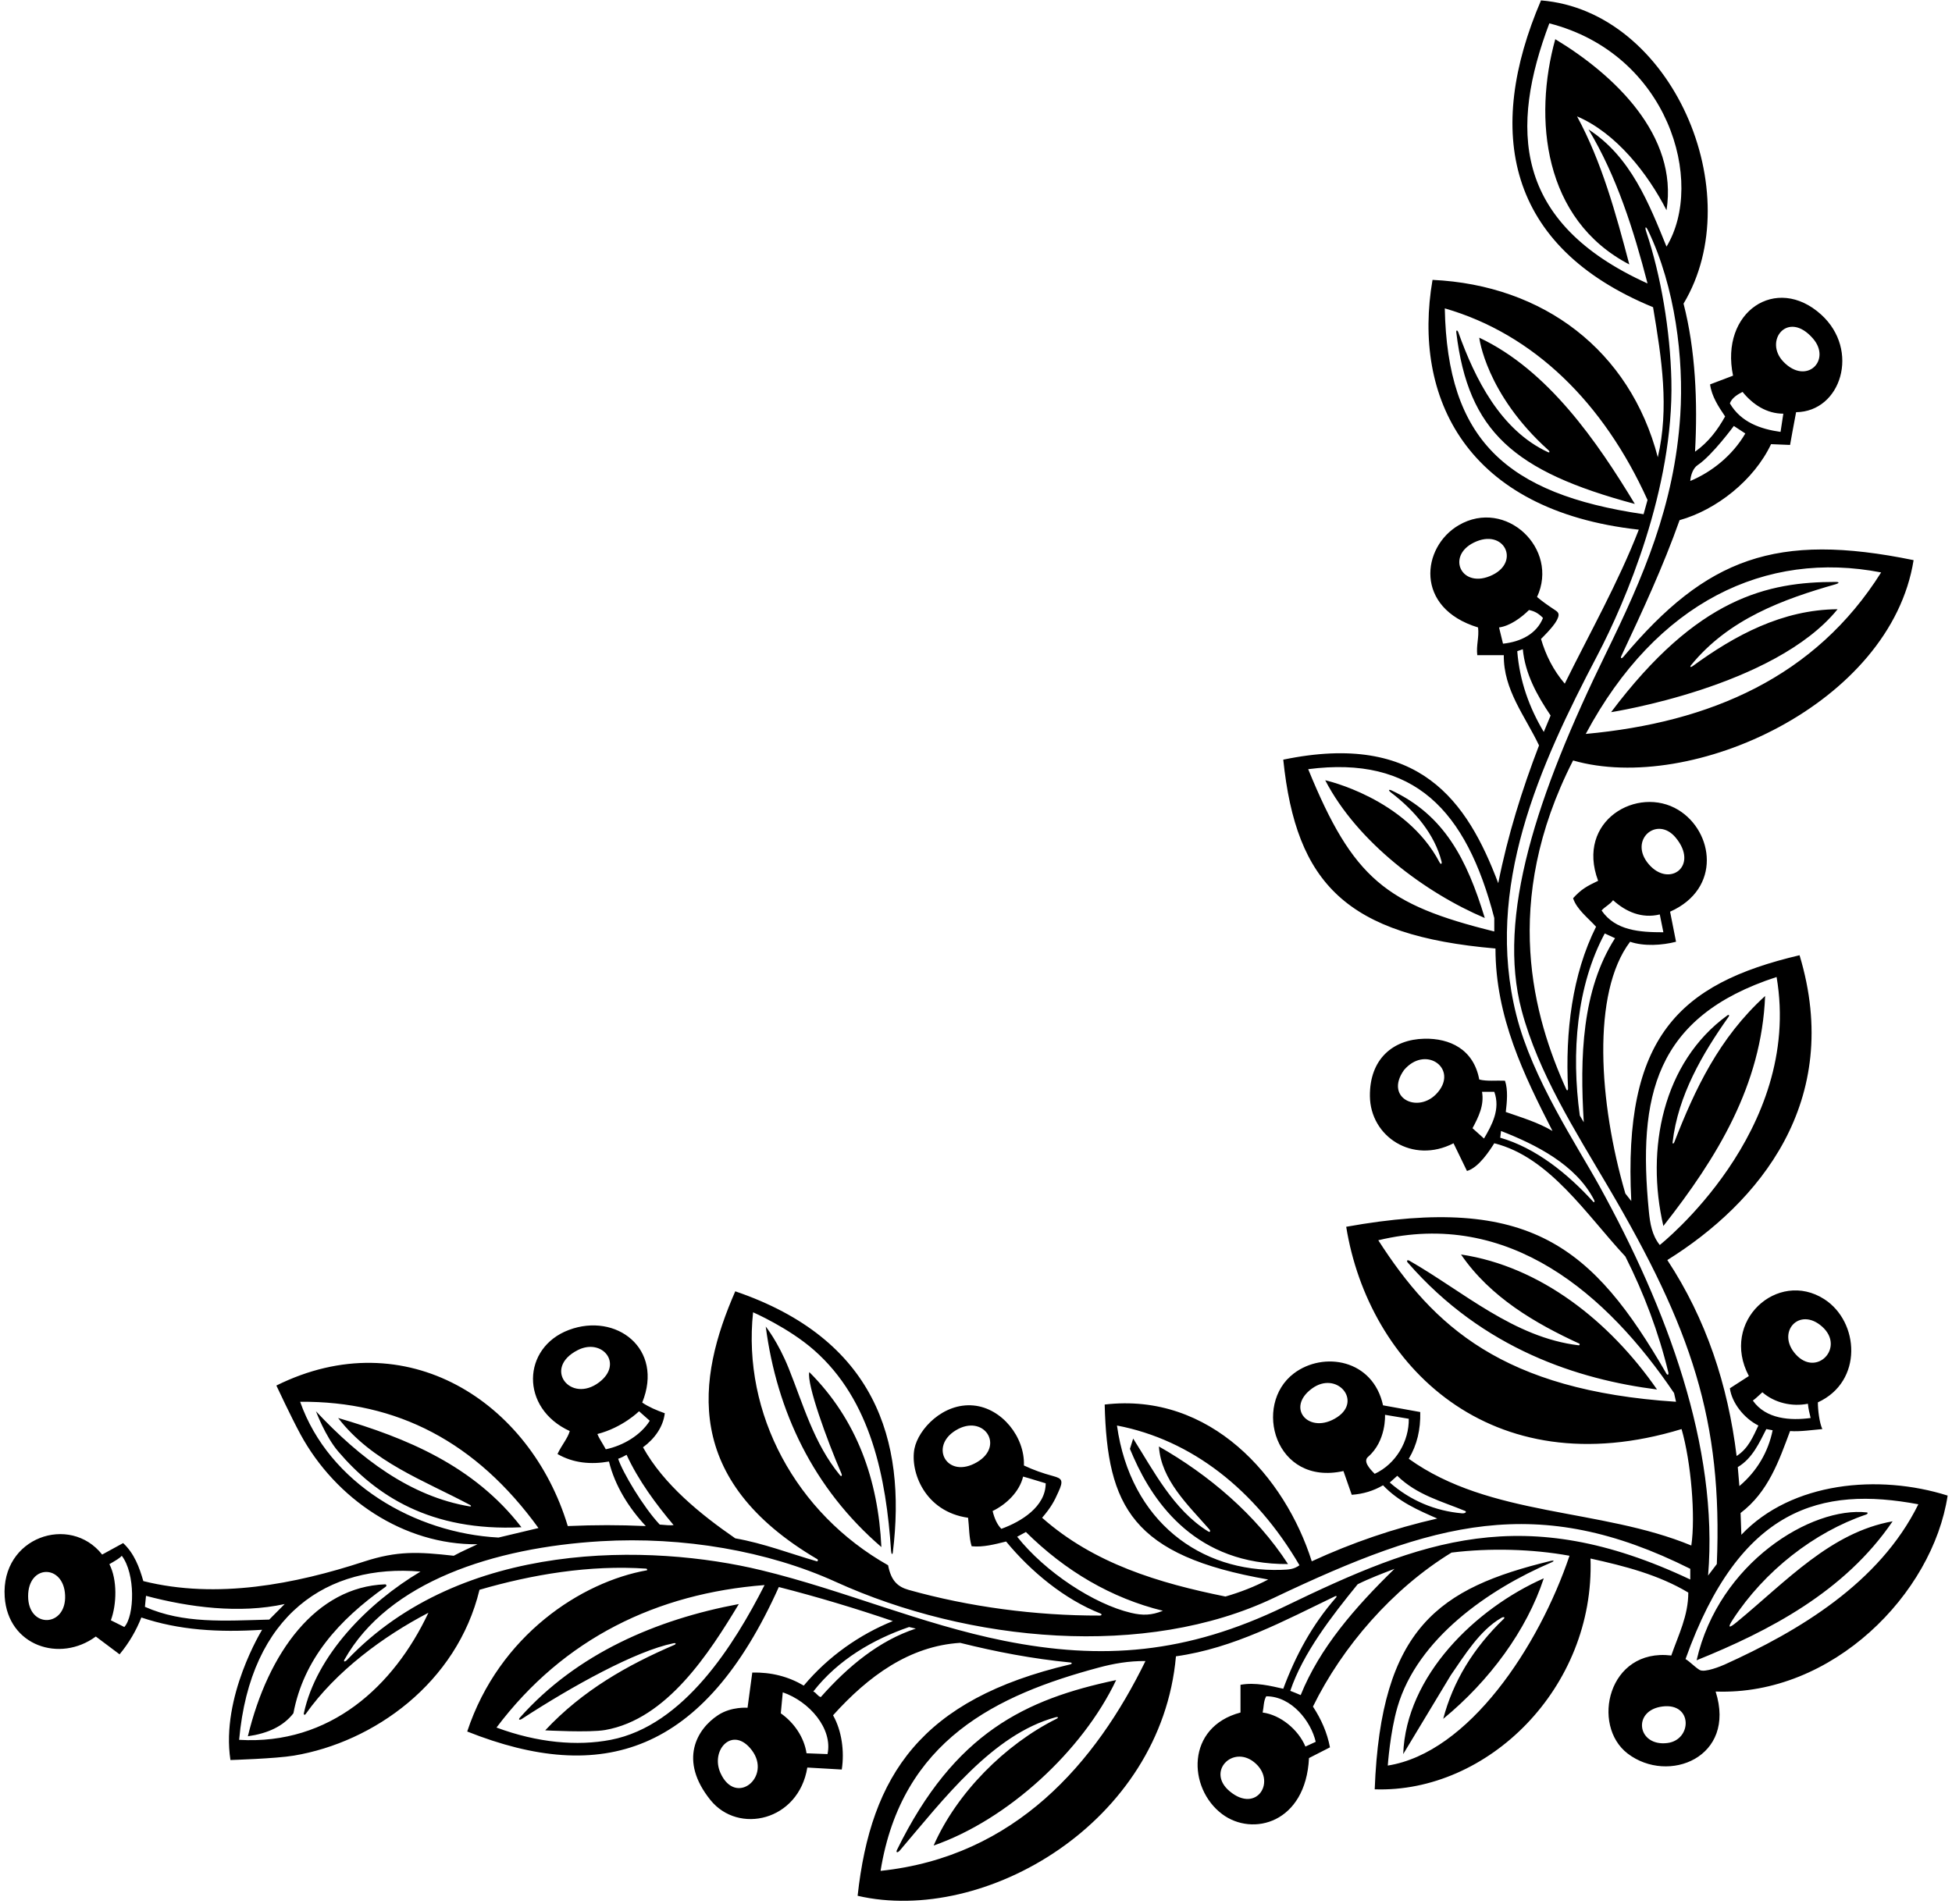 <?xml version="1.0" encoding="UTF-8"?>
<svg xmlns="http://www.w3.org/2000/svg" xmlns:xlink="http://www.w3.org/1999/xlink" width="493pt" height="481pt" viewBox="0 0 493 481" version="1.1">
<g id="surface1">
<path style=" stroke:none;fill-rule:nonzero;fill:rgb(0%,0%,0%);fill-opacity:1;" d="M 439.801 387.699 L 439.602 382.199 C 446.602 376.898 449.301 369 452.102 361.5 C 454.602 361.699 457.852 361.199 460.25 361 C 459.5 359.375 459.125 356.148 459.125 354.25 C 470.59 348.996 469.609 333.867 460.723 328.172 C 448.965 320.637 434.355 333.758 441.699 347.602 L 436.898 350.699 C 437.398 354.398 440.5 358.301 444.102 360.102 C 442.801 362.801 441.602 365.898 438.602 367.801 C 436.398 349.801 430.898 333.199 421.102 318.301 C 444.145 303.926 465.656 278.273 454.5 241.301 C 423.941 248.488 409.895 262.109 412 303.398 L 410.5 301.5 C 403.797 278.562 401.938 250.805 411.699 237.898 C 415.199 239.102 419.801 238.801 423.301 237.898 C 422.801 235.398 422.301 232.801 421.801 230.301 C 434.871 224.492 432.773 210.027 423.891 204.602 C 413.645 198.344 397.918 207.277 403.625 222.5 C 400.75 223.875 399.398 224.602 397.301 226.898 C 398.199 229.699 401.102 231.898 403.102 234.102 C 397.082 246.137 395.305 260.621 396.027 275 C 396.051 275.434 395.766 275.574 395.598 275.203 C 387.398 257.098 378.953 228.055 397.301 192.102 C 427.246 200.707 477.52 177.793 483.301 141.5 C 448.539 134.363 430.984 140.996 410.027 165.898 C 409.543 166.473 409.199 166.328 409.496 165.691 C 414.797 154.426 420.035 143.137 424.199 131.398 C 433.5 128.801 443 121.301 447.301 112.199 L 452.102 112.398 C 452.102 112.398 453.125 106.625 453.625 104.125 C 465 104 469.863 88.426 459.926 79.445 C 448.629 69.242 434.348 78.754 437.699 94.898 L 431.898 97.102 C 432.301 100.102 434 102.699 435.699 105.199 C 433.801 108.602 431.5 111.699 428.102 114.102 C 428.801 101.5 428.199 88.301 425.199 76.699 C 441.98 48.734 422.289 2.766 389.199 0.102 C 375.09 33.027 380.246 62.273 417.5 77.602 C 419.699 90.699 421.602 103.102 418.699 115.5 C 411.648 88.523 389.816 72.012 361.801 70.699 C 356.703 100.266 370.195 128.969 413.898 133.801 C 408.699 147.199 401.5 159.898 395.199 172.699 C 392.301 169.301 390.398 165.5 389.199 161.398 C 389.199 161.398 392.277 158.449 393.176 156.711 C 393.793 155.508 393.867 154.867 392.953 154.258 C 390.703 152.754 389.625 152 388.199 150.801 C 393.867 138.613 380.285 125.727 368.406 132.68 C 359.035 138.164 357.148 153.586 373.301 158.5 C 373.602 161 372.801 163 373.102 165.5 L 379.801 165.5 C 379.699 174.301 385.199 180.898 388.699 188.301 C 384.398 199.5 380.801 211 378.398 223.102 C 370.598 202.426 358.535 184.742 324.102 191.898 C 327.359 223.254 340.074 236.348 377.699 239.602 C 377.699 256.898 384.898 271.602 392.102 285.699 C 388.398 283.5 384.301 282.301 380.301 280.898 C 380.602 278.398 380.898 275.301 380.102 273 C 377.898 272.898 375.602 273.199 373.602 272.699 C 372.168 264.996 366.098 262.258 359.754 262.391 C 351.766 262.559 345.898 267.566 345.984 276.875 C 346.074 287.137 356.789 294.137 367.102 288.801 L 370.5 295.801 C 373.453 294.969 376.25 290.625 377.398 288.801 C 391.398 292.301 400.699 306.898 410.5 317.398 C 415.191 326.691 418.918 336.605 421.344 346.633 C 421.5 347.289 421.172 347.5 420.855 346.957 C 402.328 314.914 386.387 301.566 340 309.898 C 345.617 344.715 376.316 375.75 424.699 361 C 427.109 369.348 428.25 383.125 427.16 390.414 C 404.242 380.93 376.27 383.207 355.801 368.5 C 357.898 365 358.801 361.102 358.699 356.699 L 349.301 355 C 346.762 343.328 334.215 341.316 326.789 346.93 C 316.305 354.859 321.992 375.445 339.301 371.602 L 341.398 377.602 C 344.301 377.398 346.898 376.602 349.301 375.199 C 353.301 379.398 358.199 381.5 363 383.598 C 352 386.098 341.5 389.699 331.301 394.402 C 324.562 373.086 305.703 351.641 279 354.801 C 279.645 380.551 285.891 393.016 320.301 399 C 316.898 400.801 313.301 402.199 309.5 403.301 C 292.699 399.902 276.301 395 263.199 383.402 C 265.375 380.875 266.301 379.199 267.301 376.898 C 268.676 373.957 268.199 373.477 266 372.875 C 263.25 372.125 261.125 371.375 258.602 370.199 C 258.859 362.977 253.016 355.703 245.871 355.039 C 238.234 354.324 231.934 360.984 230.953 365.965 C 229.828 371.699 233.504 381.855 244.5 383.402 C 244.801 385.801 244.699 388.301 245.398 390.598 C 248.301 390.902 251.301 390.098 254.102 389.402 C 260.383 397.016 268.84 403.996 277.918 407.582 C 278.379 407.766 278.266 408.109 277.75 408.109 C 261.52 408.148 244.762 405.91 229.5 401.625 C 226.699 400.84 225.047 399.301 224.301 395.402 C 201 382.25 187.469 357.129 190.199 331.5 C 190.199 331.5 199.125 335.379 205.574 341.039 C 220.07 353.754 223.824 373.449 225.051 391.762 C 225.109 392.621 225.41 392.859 225.5 392.125 C 228.977 363.676 220.938 338.223 185.699 326.199 C 176.023 348.316 172.234 373.785 206.469 393.891 C 206.645 393.996 206.555 394.473 206.328 394.41 C 199.473 392.43 192.867 389.859 185.699 388.598 C 177 382.598 167.602 375 162.398 365.602 C 165.398 363.398 167.5 360.398 167.898 357 C 165.898 356.301 163.801 355.398 162.199 354.301 C 167.742 340.625 155.566 331.496 143.688 335.953 C 131.832 340.398 131.277 355.715 143.898 361.5 C 143.375 363.375 141.875 365 140.801 367.301 C 144.801 369.602 149.199 370 153.801 369.199 C 155.301 375.301 158.801 380.898 163.102 385.5 C 156.102 385.199 150.5 385.199 143.398 385.5 C 133.938 354.031 102.496 333.77 69.801 350 C 69.801 350 73.527 357.984 75.906 362.359 C 84.773 378.637 101.965 390.289 120.602 390.098 C 118.75 391 116.625 391.875 114.602 393 C 105.699 392.012 100.434 391.695 91.871 394.492 C 74.625 400.133 54.809 404.051 36.199 399.402 C 35.199 395.902 33.898 392.402 31.102 389.801 L 25.801 392.699 C 17.695 382.418 0.184 388.262 1.188 403.387 C 2.012 415.789 15.148 420.082 24.199 413.402 L 30.199 417.902 C 32.602 415 34.398 411.902 35.699 408.598 C 45.199 411.801 55.199 412.402 66.199 411.699 C 66.199 411.699 55.75 428.625 58.199 444.602 C 58.199 444.602 69.602 444.258 74.207 443.488 C 94.375 440.121 115.406 425.18 121.102 401.598 C 134.328 397.75 148.922 395.266 163.242 396.258 C 163.426 396.273 163.523 396.648 163.383 396.672 C 146.965 399.578 126.078 412.992 118 437.398 C 151.961 450.906 177.738 443.129 196.699 400.902 C 206.5 403.402 216.102 406.301 225.5 409.5 C 217.102 412.902 209.199 418.402 203 425.801 C 199.102 423.5 194.801 422.402 190 422.5 L 188.801 431.398 C 188.801 431.398 184.738 431.047 181.375 433.25 C 176.012 436.758 171.328 444.625 179.418 454.691 C 186.484 463.48 201.699 459.977 203.898 446.5 L 212.602 447 C 213.301 442.398 212.602 437.199 210.398 433.301 C 219.301 423.402 229.699 415.801 242.5 415 C 251.641 417.285 260.781 419.027 270.355 419.965 C 270.836 420.012 270.773 420.332 270.27 420.449 C 232.656 429.262 219.953 448.395 216.602 478.898 C 248.637 486.332 293.266 460.5 297 418.402 C 311.664 416.348 324.516 409.324 337.23 403.215 C 337.52 403.078 337.688 403.258 337.488 403.488 C 331.328 410.508 327.199 418.273 324.102 426.598 C 321 425.902 317.102 424.902 313.301 425.598 L 313.301 432.602 C 299.5 436.25 299.953 451.699 308.652 458.25 C 316.367 464.059 329.793 460.508 330.602 444.102 L 335.898 441.398 C 335.199 437.699 333.699 434.301 331.602 431.102 C 339 416 351.699 401.301 366.602 392.199 C 376.301 391 387.102 391.301 396.398 393 C 388.645 415.957 370.922 442.773 350.5 446 C 350.5 446 351.078 437.625 352.941 431.234 C 357.992 413.914 375.992 401.449 391.844 394.672 C 392.633 394.336 392.5 394.098 391.668 394.301 C 363.488 401.145 348.746 411.094 347.199 452 C 375.703 452.98 402.828 426.418 401.699 393.699 C 410.301 395.598 418.898 397.801 426.398 402.301 C 426.398 408.199 423.898 413 422.102 418.199 C 406.117 416.281 401.758 435.871 411.105 442.984 C 421.375 450.801 438.605 443.922 433.301 427.301 C 462.832 428.406 488.137 402.594 491.898 377.801 C 474.5 372.301 452.5 374.301 439.801 387.699 Z M 457.891 85.52 C 462.625 91 456.25 97.375 450.453 91.41 C 445.328 86.137 451.535 78.164 457.891 85.52 Z M 440.102 99 C 442.699 102.199 446.199 104.5 450.398 104.5 L 449.699 109.102 C 444.699 108.398 439.699 106.699 436.898 101.898 C 437.398 100.5 438.898 99.602 440.102 99 Z M 428.75 117.5 C 432.438 115.043 437.898 107.602 437.898 107.602 L 440.801 109.5 C 437.602 115 432.398 119.199 426.898 121.5 C 427 120 427.625 118.25 428.75 117.5 Z M 377.398 235.301 C 350.105 228.547 341.727 222.023 330.398 194.301 C 357.168 190.836 370.301 204.562 377.398 231.898 Z M 363.59 275.344 C 358.941 281.863 349.344 277.66 354.602 270.301 C 359.855 264.129 367.75 269.5 363.59 275.344 Z M 337.738 357.984 C 330.738 362.613 324.52 355.711 331.395 350.727 C 337.578 346.242 344.094 353.781 337.738 357.984 Z M 7.102 403.25 C 7.07 395.109 16.062 395.078 16.441 402.934 C 16.836 411.098 7.133 411.473 7.102 403.25 Z M 31.398 411 L 28 409.301 C 29.48 405.324 29.672 399.07 27.625 395.125 C 29.375 394.125 30.375 393.5 30.75 393 C 34.23 397.523 34.004 408.137 31.398 411 Z M 460.223 335.141 C 466.055 340.359 458.812 348.004 453.52 342.109 C 448.523 336.547 454.438 329.953 460.223 335.141 Z M 442.699 353.801 C 443.5 353.25 444.301 352.398 445.102 351.699 C 448.199 354.398 452.602 355.398 456.602 354.602 C 456.75 356 457 357 457.301 358.199 C 452.199 358.898 446 358.5 442.699 353.801 Z M 446.102 361 L 447.699 361.301 C 446.602 366.699 443.801 371.602 439.301 375.398 L 438.898 370.602 C 442.602 368.398 444.301 364.5 446.102 361 Z M 448.699 246.801 C 455.375 285.875 419.199 314.5 419.199 314.5 C 417.23 312.066 416.738 309.062 416.438 305.992 C 413.609 277.023 417.859 256.828 448.699 246.801 Z M 423.191 211.566 C 429.184 218.75 421.598 224.336 416.426 218.328 C 411.176 212.234 418.484 205.926 423.191 211.566 Z M 407.398 227.398 C 410.602 230.301 414.602 232.102 419.199 231 L 420.102 235.5 C 414.125 235.5 408 235.102 404.5 230 C 405.375 229 406.602 228.5 407.398 227.398 Z M 405.301 235.801 L 407.898 237 C 399.5 250.102 399 267.102 400 283.5 L 399 281.801 C 396.801 265.898 398.199 249 405.301 235.801 Z M 475.102 144.602 C 458.5 171 432 182.5 400.5 185.398 C 418.375 152 445.992 138.953 475.102 144.602 Z M 391.301 5.898 C 421.367 13.609 430.75 46 420.898 62.301 C 416.5 51.5 411.898 39.602 401.199 32.699 C 408.301 44.5 412.602 58.102 416.102 71.602 C 381.875 56.125 381.445 32.074 391.301 5.898 Z M 364.898 77.898 C 387.398 84.398 405 101.75 416.102 126.301 L 415.102 129.898 C 380.195 124.762 365.539 110.938 364.898 77.898 Z M 372.273 137.043 C 379.812 133.379 383.98 141.773 376.984 145.219 C 369.227 149.043 365.102 140.535 372.273 137.043 Z M 379.602 162.602 L 378.602 158.5 C 381.375 158.125 384.25 156 386.168 154.098 C 387.5 154.375 388.5 154.875 389.699 156.102 C 388.102 160.102 384.125 162.125 379.602 162.602 Z M 383.199 164.5 L 384.602 164 C 385.199 170.199 388.125 175.551 391.625 180.75 L 389.898 184.898 C 386.199 178.699 383.801 172 383.199 164.5 Z M 374.801 287.602 L 371.898 285 C 373.398 282.199 374.898 279.199 374.301 275.801 L 377.398 275.801 C 379 280.199 376.801 284.199 374.801 287.602 Z M 402.348 303.535 C 395.902 296.445 387.855 289.973 378.898 287.398 L 379.102 285.699 C 387.816 289.109 397.973 294.141 402.586 303.078 C 402.84 303.574 402.672 303.891 402.348 303.535 Z M 348.102 313.301 C 381.137 305.34 405.898 326.895 422.801 351.898 L 423.301 354.102 C 379.5 351.25 362.023 334.961 348.102 313.301 Z M 403.965 299.633 C 398.27 289.289 387.039 272.566 382.977 256.438 C 374.855 224.223 388.797 193.445 403.434 165.547 C 410.52 152.051 422.738 123.398 422.125 96.125 C 421.844 83.508 419.48 69.586 415.793 58.594 C 415.34 57.242 415.664 57.027 416.25 58.25 C 423.113 72.535 425.289 90.637 424.375 104.875 C 422.918 127.629 415.004 145.809 405.625 165 C 388.121 200.824 377.98 231.504 384.316 255.266 C 388.508 270.992 397.867 285.719 406.125 299.75 C 427.227 335.598 435.117 358.855 433.602 395.098 L 431.398 398 C 434.109 365.465 420.941 330.441 403.965 299.633 Z M 347.199 372.301 C 346.488 371.602 345.77 370.816 345.367 370.07 C 344.953 369.301 344.883 368.566 345.52 368.016 C 350.184 363.977 349.801 357.398 349.801 357.398 L 355.801 358.398 C 355.898 364 352.602 369.801 347.199 372.301 Z M 351 374.5 L 352.898 372.801 C 357.82 377.629 364.07 379.223 369.984 381.66 C 370.562 381.898 370.059 382.348 369.246 382.281 C 362.477 381.695 356.18 379.055 351 374.5 Z M 282.102 360.102 C 300.898 363.699 317 376.25 328.199 395.402 C 326.738 396.449 325.5 396.5 323.574 396.562 C 303.285 397.219 285.512 384.398 282.102 360.102 Z M 246.746 369.367 C 239.254 373.754 234.57 365.469 241.391 361.316 C 248.418 357.035 253.867 365.199 246.746 369.367 Z M 252.898 386.199 C 251.801 385.098 251.102 383.402 250.699 381.699 C 254.199 380 257.5 376.801 258.398 373 C 260.25 373.5 262.125 374.125 264.102 374.699 C 264.102 380.602 257.898 384.402 252.898 386.199 Z M 256.898 388.199 L 259.102 387 C 269.102 396.902 280.699 403.699 293.699 406.902 C 290.812 408.062 288.625 408.125 285.676 407.43 C 276.227 405.199 263.941 397.078 256.898 388.199 Z M 145.953 341.035 C 152.062 337.949 157.523 344.477 151.324 349.18 C 144.109 354.656 136.93 345.59 145.953 341.035 Z M 153 366.102 C 152.125 364.5 151.25 363.25 150.875 362.25 C 157.25 360.625 161.398 356.5 161.398 356.5 L 164.102 358.898 C 161.875 362.5 157.398 365.199 153 366.102 Z M 156.125 368.5 C 156.727 368.301 157.625 367.875 158.25 367.5 C 161.25 374 165.703 380.004 170.125 385.25 C 169.5 385.375 167.875 385.25 166.625 385.125 C 162.5 380.75 157.227 371.898 156.125 368.5 Z M 75.801 354.102 C 100.301 353.898 120.25 364.25 136 386 L 125.898 388.402 C 104.898 387.301 83.102 374.801 75.801 354.102 Z M 36.602 405.902 L 36.875 403.125 C 47.773 406.027 60.5 407.699 71.898 405.199 L 68 409.125 C 56.699 409.426 46.301 410.199 36.602 405.902 Z M 60.398 439.5 C 63.234 407.727 82.867 394.973 106.199 397 C 92.965 404.883 79.922 418.066 76.742 432.777 C 76.652 433.184 76.969 433.312 77.211 432.973 C 84.855 422.141 96.855 413.312 108.199 407.402 C 99.5 425.902 83.375 440.875 60.398 439.5 Z M 154.25 439.5 C 145.785 441.137 135.754 440.242 125.398 436.398 C 142.398 413.801 166 402.5 193.102 400.402 C 185.488 415.363 172.762 435.918 154.25 439.5 Z M 181.969 447.891 C 179.328 442.047 185.09 435.793 189.879 442.121 C 194.969 448.844 185.828 456.434 181.969 447.891 Z M 209 443.102 L 203.699 442.898 C 203.102 438.898 200.602 435.199 197.199 432.801 L 197.699 427.5 C 204.426 429.805 210.371 436.695 209 443.102 Z M 207.301 428.699 C 206.5 428.5 206.102 427.5 205.398 427.301 C 211.699 419.199 220.602 414.098 229.602 411 L 231.301 411.402 C 222.102 414.402 214.199 420.902 207.301 428.699 Z M 222.398 472.602 C 227.73 439.488 251.895 428.129 277.469 421.254 C 281.23 420.238 285.129 419.555 289.301 419.598 C 276.75 445.25 256.5 469 222.398 472.602 Z M 310.543 452.473 C 304.668 447.543 311.289 440.801 316.723 445.129 C 322.586 449.797 317.469 458.285 310.543 452.473 Z M 332.301 440 L 329.699 441.199 C 327.898 436.898 323.398 433.199 318.898 432.602 C 319.199 431.199 319.102 429.699 319.801 428.5 C 326.25 428.5 331.117 434.867 332.301 440 Z M 328.5 428.199 C 327.75 427.875 326.625 427.402 325.875 427.125 C 329.074 417.625 336.301 408.301 342.898 400.199 C 345.898 398.699 349.102 397.5 352.199 396.301 C 342.125 406.125 333.301 416.301 328.5 428.199 Z M 324.422 405.832 C 299.691 417.797 278.281 419.426 253.578 414.477 C 232.598 410.266 213.113 401.703 192.273 396.656 C 164.438 389.914 116.621 388.828 87.668 419.301 C 87.141 419.855 86.668 419.82 86.992 419.246 C 98.055 399.543 124.824 390.918 151.777 389.328 C 172.465 388.109 193.867 391.77 211.078 399.598 C 244.758 414.918 289.344 419.055 321.703 403.652 C 362.199 384.375 388.375 377 426.898 396.301 L 426.898 399 C 384.875 379.125 359.012 389.094 324.422 405.832 Z M 421.133 440.305 C 413.52 441.277 412.121 432.051 419.887 431.074 C 427.566 430.102 427.379 439.512 421.133 440.305 Z M 435.562 420.488 C 434.805 420.832 430.5 422.625 429.238 421.836 C 427.977 421.051 426.801 419.75 425.699 419.098 C 439.445 380.609 460.086 375.422 484.5 380 C 474.695 399.895 454.273 412.031 435.562 420.488 Z M 398.301 29.398 C 404.5 40.801 408.102 53.898 411.5 66.801 C 389.738 55.445 387.262 29.887 392.801 9.898 C 407.699 18.898 423.898 34.199 420.898 53.102 C 416.199 43.898 408.199 33.602 398.301 29.398 Z M 412.898 127.301 C 382.227 119.078 370.824 108.926 367.809 84.008 C 367.727 83.312 368.086 83.305 368.34 84.012 C 372.52 95.68 378.973 108.645 390.949 114.215 C 391.395 114.422 391.473 114.078 391.062 113.711 C 375.254 99.477 373.602 85.301 373.602 85.301 C 391 93.5 403.398 111.602 412.898 127.301 Z M 406.898 179.898 C 428.711 150.875 446.484 146.996 463.625 147 C 464.797 147 464.332 147.383 463.648 147.578 C 450.332 151.371 436.578 156.379 427.074 168.059 C 426.742 168.465 426.996 168.633 427.449 168.305 C 438.203 160.445 450.184 153.996 464.102 153.898 C 448.18 173.551 406.898 179.898 406.898 179.898 Z M 375 231.898 C 360.062 225.566 342.84 212.801 334.699 197.102 C 334.699 197.102 355.043 201.574 363.574 217.836 C 363.898 218.453 364.25 218.297 364.074 217.605 C 362.336 210.742 357.328 204.793 351.316 200.203 C 350.59 199.648 350.688 199.309 351.477 199.68 C 364.703 205.895 370.438 216.906 375 231.898 Z M 420.102 309.699 C 415.605 290.344 419.898 268.41 436.254 256.504 C 436.629 256.23 436.855 256.461 436.582 256.844 C 429.965 266.18 423.785 276.785 422.441 288.508 C 422.387 289.004 422.684 289 422.879 288.5 C 428.051 275.219 434.141 262.199 445.801 251.602 C 444.898 274.102 433.699 292.398 420.102 309.699 Z M 418.5 351 C 398.754 348.496 374.617 340.879 355.539 318.934 C 355.156 318.492 355.434 318.172 355.949 318.465 C 369.516 326.219 382.336 337.898 398.738 339.84 C 398.926 339.859 399.074 339.504 398.859 339.406 C 387.852 334.344 376.355 327.691 369 316.898 C 389 319.898 406.5 333.699 418.5 351 Z M 212.492 372.184 C 208.867 363.828 203.68 349.523 204.398 346.602 C 216.5 358.699 221.801 373.898 222.602 390.801 C 205.398 376 196.199 356.5 193.398 335.102 C 193.398 335.102 196.496 338.945 199.191 345.648 C 202.895 354.863 205.531 364.598 212.121 372.629 C 212.5 373.094 212.773 372.824 212.492 372.184 Z M 85.414 366.648 C 82.121 362.785 79.801 356.5 79.801 356.5 C 90.945 368.43 103.715 378.062 118.676 380.543 C 119.016 380.598 119.062 380.355 118.742 380.184 C 107.078 373.953 94.062 369.395 85.398 358.199 C 102.5 363.199 119.699 370.199 131.699 385.801 C 108.633 386.926 94.848 377.711 85.414 366.648 Z M 325.301 395.098 C 302.352 395.262 291.535 380.004 286.305 368.156 C 285.73 366.859 285.375 366 285.375 366 L 286.199 363.398 C 291.32 371.465 296.355 381.414 305.137 386.855 C 305.613 387.152 305.828 386.785 305.43 386.328 C 300.055 380.176 293.258 373.871 292.699 365.398 C 305.199 372.5 317.199 382.598 325.301 395.098 Z M 478 384.301 C 465.898 402.098 446.801 412 428.5 419.402 C 434.113 394.73 457.578 380.48 471.492 382.055 C 471.836 382.094 471.715 382.453 471.32 382.586 C 458.188 387.039 445.637 396.855 437.656 409.102 C 436.238 411.277 436.633 411.414 438.668 409.738 C 451.191 399.422 462.391 387.066 478 384.301 Z M 379.801 408.926 C 380.195 408.547 379.785 408.344 379.207 408.676 C 373.758 411.789 369.836 418.23 366.398 423.199 L 354.398 443.102 C 355.102 423.301 372.699 406.301 389.898 398.699 C 385.602 411.801 376.199 424.598 364.5 434.199 C 366.973 424.777 372.074 416.352 379.801 408.926 Z M 74.102 432.801 C 71.5 436.125 67.625 437.875 62.602 438.602 C 67.746 417.293 79.895 400.859 97.25 400.219 C 97.598 400.207 97.711 400.609 97.422 400.816 C 85.461 409.285 76.676 419.191 74.102 432.801 Z M 131.281 433.918 C 145.707 417.68 165.824 409.082 186.602 405.199 C 179.145 417.535 168.469 434.277 152.855 437.016 C 148.844 437.719 137.699 437.102 137.699 437.102 C 147.141 426.992 158.492 420.609 170.281 415.531 C 170.852 415.285 170.723 414.977 170.094 415.105 C 160.52 417.07 144.617 425.875 131.84 434.191 C 131.219 434.598 130.852 434.406 131.281 433.918 Z M 281.898 424.402 C 273.398 442.301 254.5 459.699 235.801 466.199 C 241.621 452.93 253.824 440.664 266.84 434.184 C 267.461 433.875 267.238 433.621 266.52 433.82 C 250.656 438.203 238.332 454.469 227.285 467.426 C 226.688 468.125 226.191 468.02 226.555 467.277 C 241.094 437.656 259 429.25 281.898 424.402 "/>
</g>
</svg>
